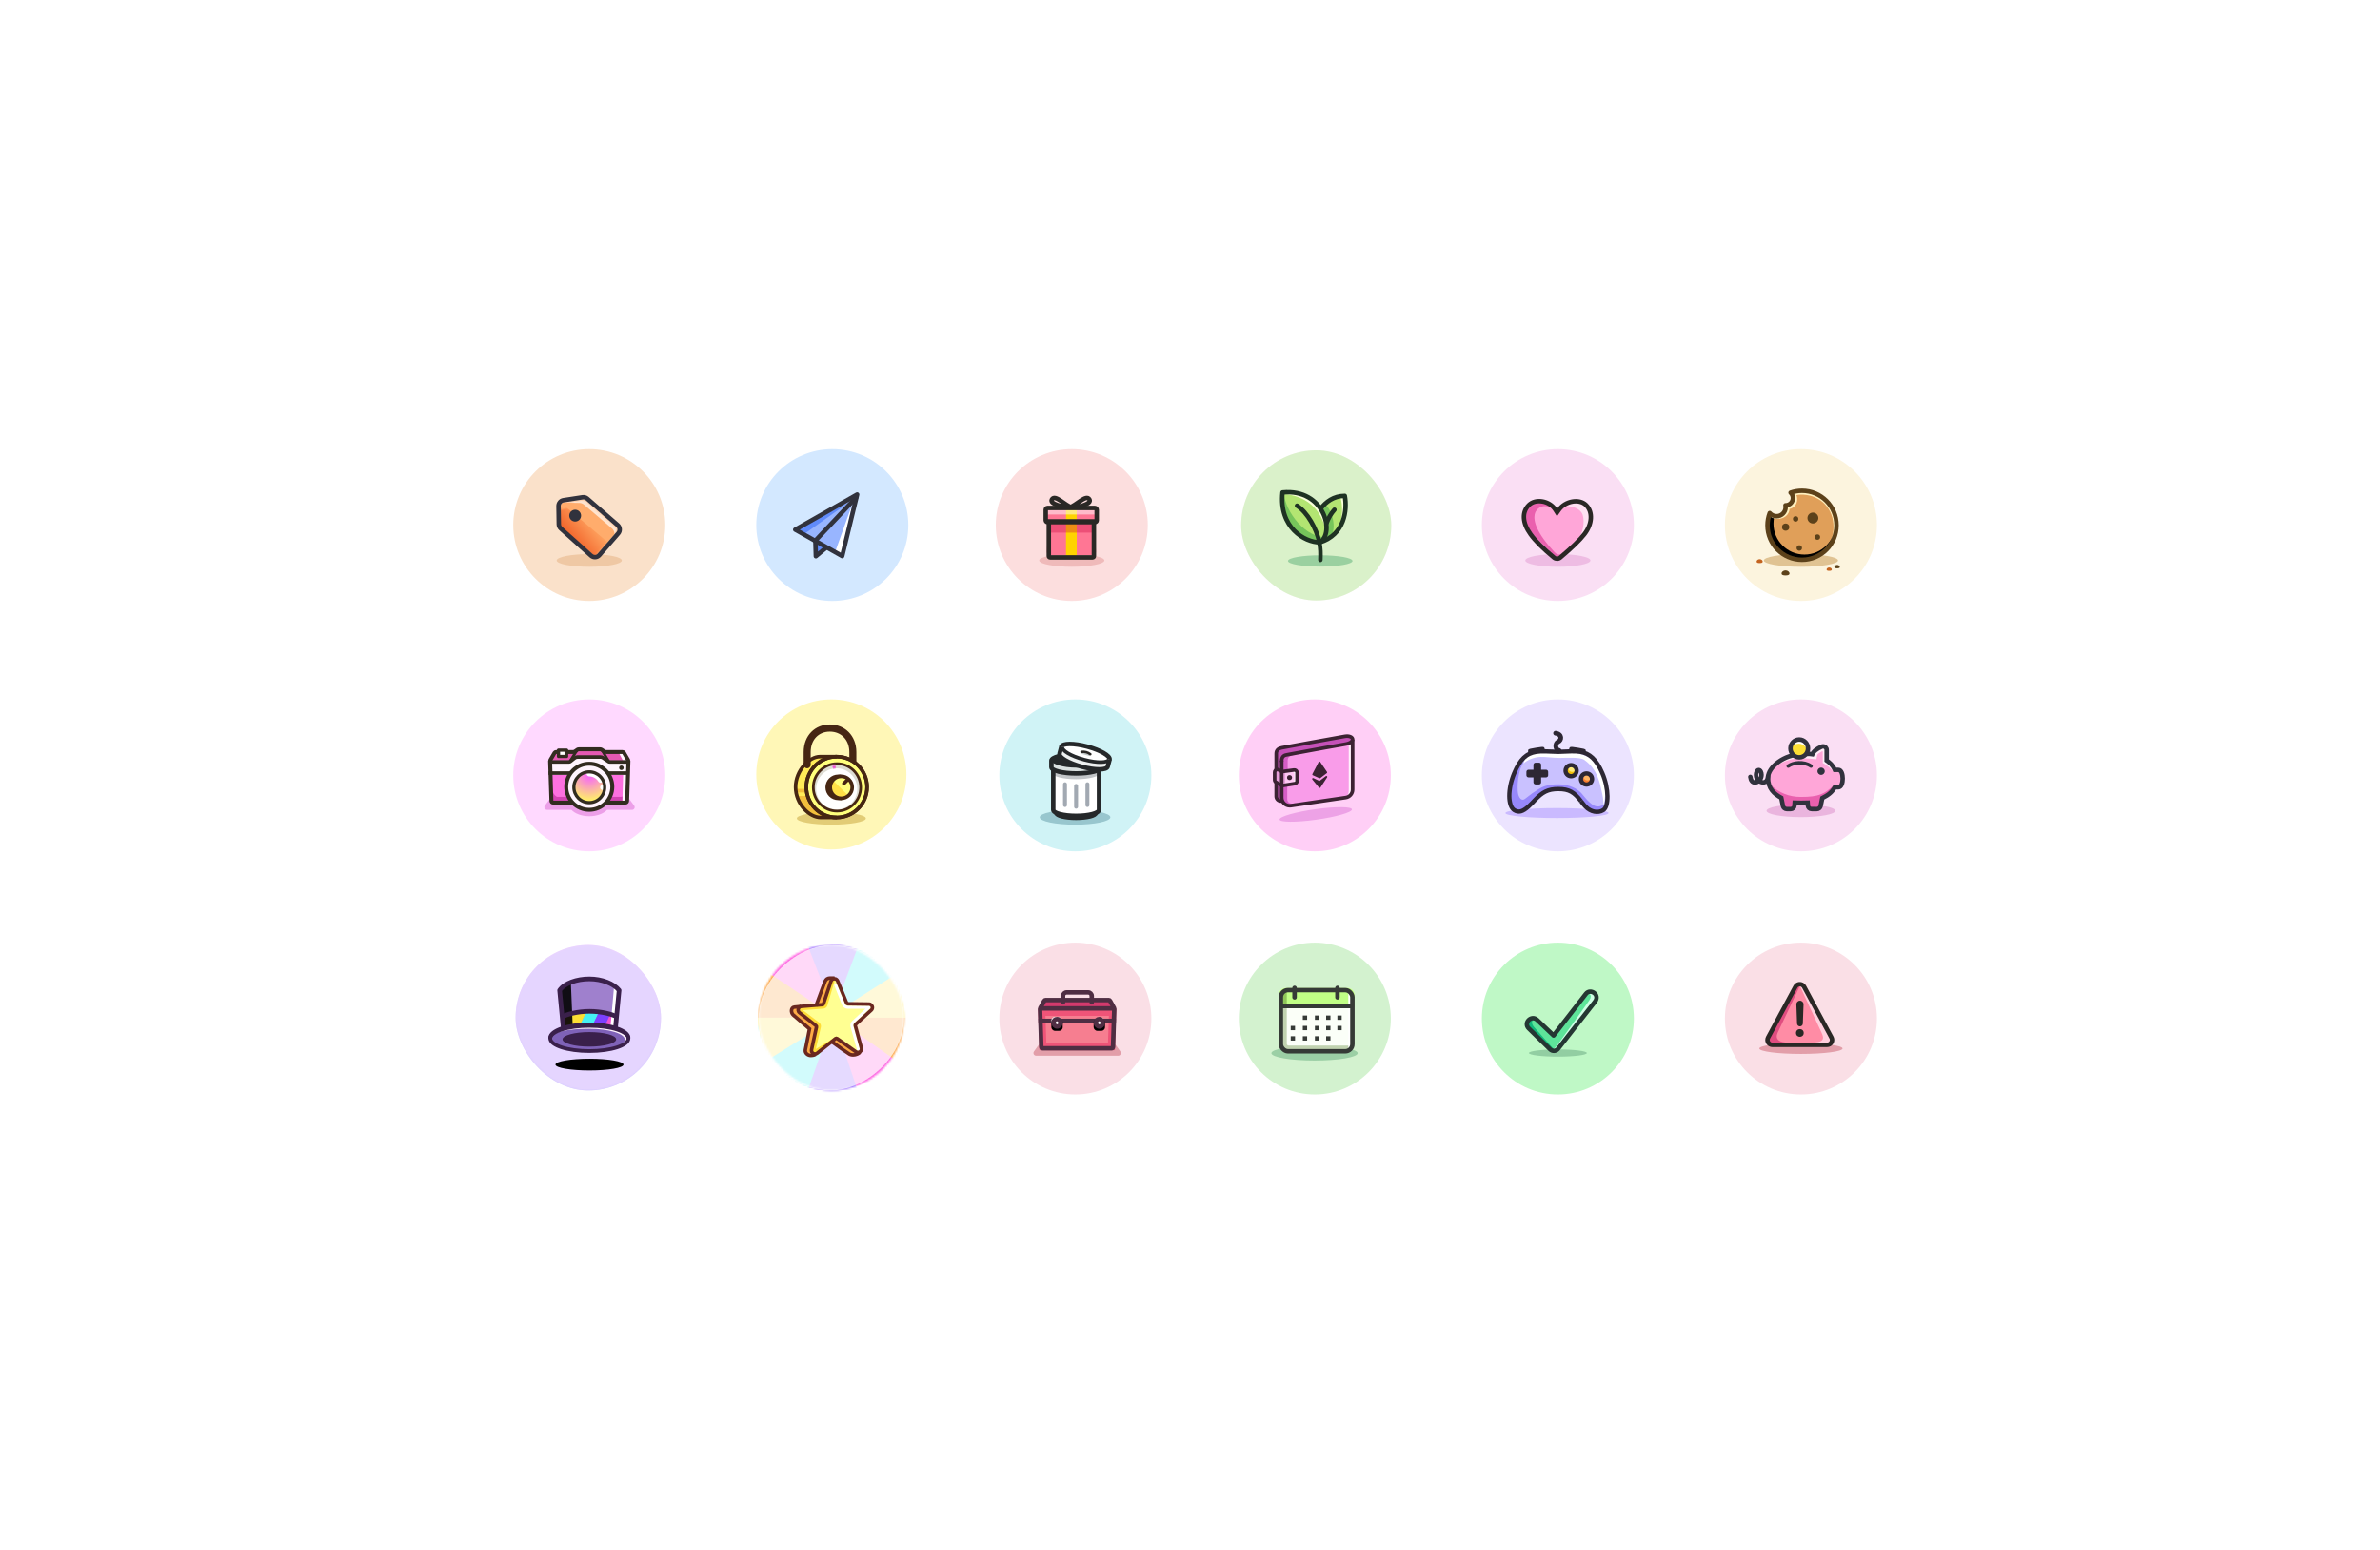 <?xml version="1.0" encoding="UTF-8"?>
<svg width="1150px" height="749px" viewBox="0 0 1150 749" version="1.1" xmlns="http://www.w3.org/2000/svg" xmlns:xlink="http://www.w3.org/1999/xlink">
    <!-- Generator: Sketch 51.3 (57544) - http://www.bohemiancoding.com/sketch -->
    <title>Artboard</title>
    <desc>Created with Sketch.</desc>
    <defs>
        <path d="M3.11,16.961 L3.027,16.879 C-0.768,13.173 -1.04,7.434 2.468,4.097 C5.783,0.944 10.296,0.944 15.686,6.275 C19.994,1.343 25.593,0.203 28.903,3.352 C32.411,6.688 31.712,8.065 31.712,11.109 C31.712,13.139 30.776,15.202 28.903,17.298 C20.266,25.277 15.86,29.265 15.686,29.264 C15.512,29.265 11.32,25.164 3.11,16.961 Z" id="path-1"></path>
        <path d="M11.161,0.934 C12.887,0.329 14.743,0 16.676,0 C25.885,0 33.351,7.466 33.351,16.676 C33.351,25.885 25.885,33.351 16.676,33.351 C7.466,33.351 0,25.885 0,16.676 C0,14.598 0.38,12.609 1.074,10.775 C1.879,11.702 3.065,12.287 4.388,12.287 C6.812,12.287 8.777,10.323 8.777,7.899 C8.777,7.598 8.746,7.304 8.689,7.02 C8.718,7.021 8.747,7.021 8.777,7.021 C10.715,7.021 12.287,5.45 12.287,3.511 C12.287,2.492 11.853,1.575 11.161,0.934 Z" id="path-3"></path>
        <rect id="path-5" x="0.353" y="0" width="5.497" height="5.747" rx="1.725"></rect>
        <filter x="-9.1%" y="-8.7%" width="118.2%" height="134.8%" filterUnits="objectBoundingBox" id="filter-6">
            <feOffset dx="0" dy="1" in="SourceAlpha" result="shadowOffsetOuter1"></feOffset>
            <feComposite in="shadowOffsetOuter1" in2="SourceAlpha" operator="out" result="shadowOffsetOuter1"></feComposite>
            <feColorMatrix values="0 0 0 0 0.937   0 0 0 0 0.329   0 0 0 0 0.471  0 0 0 1 0" type="matrix" in="shadowOffsetOuter1"></feColorMatrix>
        </filter>
        <rect id="path-7" x="0.353" y="0" width="5.497" height="5.747" rx="1.725"></rect>
        <filter x="-9.1%" y="-8.7%" width="118.2%" height="134.8%" filterUnits="objectBoundingBox" id="filter-8">
            <feOffset dx="0" dy="1" in="SourceAlpha" result="shadowOffsetOuter1"></feOffset>
            <feComposite in="shadowOffsetOuter1" in2="SourceAlpha" operator="out" result="shadowOffsetOuter1"></feComposite>
            <feColorMatrix values="0 0 0 0 0.937   0 0 0 0 0.329   0 0 0 0 0.471  0 0 0 1 0" type="matrix" in="shadowOffsetOuter1"></feColorMatrix>
        </filter>
        <radialGradient cx="50%" cy="8.431%" fx="50%" fy="8.431%" r="90.683%" gradientTransform="translate(0.5,0.084),scale(1,0.999),rotate(90),translate(-0.5,-0.084)" id="radialGradient-9">
            <stop stop-color="#F661FF" offset="0%"></stop>
            <stop stop-color="#FFF463" offset="100%"></stop>
        </radialGradient>
        <path d="M21.726,41.173 C27.687,41.173 32.52,36.338 32.52,30.374 C32.52,24.41 27.687,19.576 21.726,19.576 C15.765,19.576 10.932,24.41 10.932,30.374 C10.932,36.338 15.765,41.173 21.726,41.173 Z" id="path-10"></path>
        <mask id="mask-11" maskContentUnits="userSpaceOnUse" maskUnits="objectBoundingBox" x="0" y="0" width="21.588" height="21.597" fill="white">
            <use xlink:href="#path-10"></use>
        </mask>
        <path d="M12.653,0.664 L29.554,10.437 C30.378,10.913 30.661,11.968 30.185,12.793 L23.202,24.889 C22.726,25.714 21.671,25.997 20.846,25.52 C20.838,25.516 20.831,25.512 20.824,25.507 L3.931,15.423 C3.518,15.177 3.227,14.769 3.127,14.298 L1.309,5.671 C1.131,4.828 1.602,3.983 2.413,3.692 L11.207,0.534 C11.684,0.362 12.214,0.41 12.653,0.664 Z" id="path-12"></path>
        <linearGradient x1="34.898%" y1="76.158%" x2="75%" y2="6.699%" id="linearGradient-14">
            <stop stop-color="#FFA864" offset="0%"></stop>
            <stop stop-color="#EF541D" offset="100%"></stop>
        </linearGradient>
        <linearGradient x1="50%" y1="99.49%" x2="50%" y2="-2.22044605e-14%" id="linearGradient-15">
            <stop stop-color="#D1C8FF" offset="0%"></stop>
            <stop stop-color="#F0D5FF" offset="100%"></stop>
        </linearGradient>
        <rect id="path-16" x="0" y="0" width="70.269" height="70.299" rx="35.134"></rect>
        <path d="M27.025,2.289 C25.066,0.954 19.899,0 13.834,0 C7.615,0 2.341,1.003 0.5,2.392 C0.339,2.514 0.978,8.21 1.149,8.178 C6.945,7.117 11.132,6.587 13.711,6.587 C16.22,6.587 20.44,7.089 26.369,8.093 C26.715,8.152 27.177,2.393 27.025,2.289 Z" id="path-18"></path>
        <rect id="path-20" x="0.133" y="0.134" width="70.269" height="70.299" rx="35.134"></rect>
        <rect id="path-22" x="10.2" y="7.937" width="70.269" height="70.299" rx="35.134"></rect>
        <rect id="path-24" x="0.133" y="0.567" width="72.535" height="72.567" rx="36.268"></rect>
    </defs>
    <g id="Artboard" stroke="none" stroke-width="1" fill="none" fill-rule="evenodd">
        <rect fill="#FFFFFF" x="0" y="0" width="1150" height="749"></rect>
        <g id="Group-4" transform="translate(248, 217)">
            <g id="circleIcon/plane" transform="translate(117.438, 0)">
                <g id="Group-Copy-3" fill="#D3E8FF">
                    <ellipse id="Oval-4" cx="36.728" cy="36.678" rx="36.728" ry="36.678"></ellipse>
                </g>
                <g id="artIcon/plane" transform="translate(15.741, 19.239)">
                    <g id="Group-2" transform="translate(2.735, 1.824)">
                        <polygon id="Path-13" fill="#98B5FF" points="0.347 17.819 30.211 1.95 23.034 30.606 14.492 25.989 10.199 28.759 10.199 23.371"></polygon>
                        <polygon id="Path-2" fill="#608BFA" points="25.834 4.952 4.843 19.806 0.968 17.546"></polygon>
                        <polygon id="Path-4" fill="#FFFFFF" style="mix-blend-mode: soft-light;" points="22.659 29.601 28.148 4.844 19.806 28.094"></polygon>
                        <polygon id="Path-3" fill="#608BFA" points="10.71 24.273 10.71 29.606 15.715 26.48"></polygon>
                        <polygon id="Path-13" stroke="#31323D" stroke-width="2.156" stroke-linejoin="round" points="0.347 17.819 30.247 0.861 23.034 30.606"></polygon>
                        <path d="M29.278,2.799 L10.055,23.163" id="Line-2" stroke="#31323D" stroke-width="2.156" stroke-linecap="square"></path>
                        <polyline id="Path-14" stroke="#31323D" stroke-width="2.156" stroke-linejoin="round" points="10.091 23.627 10.307 30.678 15.784 26.112"></polyline>
                    </g>
                </g>
            </g>
            <g id="circleIcon/heart" transform="translate(468.026, 0)">
                <g id="Group-Copy-3">
                    <ellipse id="Oval-4" fill="#FADFF4" cx="36.728" cy="36.678" rx="36.728" ry="36.678"></ellipse>
                    <ellipse id="Oval-4" fill="#EEBCE3" cx="36.728" cy="53.78" rx="15.741" ry="3.061"></ellipse>
                    <g id="artIcon/heart" transform="translate(19.239, 21.862)">
                        <g id="heartFillBig" transform="translate(-0.431, 1.725)">
                            <g id="Group-2" transform="translate(1.684, 0.105)">
                                <mask id="mask-2" fill="white">
                                    <use xlink:href="#path-1"></use>
                                </mask>
                                <use id="fill" fill="#FFA6D8" xlink:href="#path-1"></use>
                                <path d="M15.997,29.623 L3.869,18.088 C-0.981,12.34 -1.085,7.193 2.518,3.592 C5.921,0.188 10.995,1.993 12.775,4.604 C9.044,2.586 5.667,4.866 5.042,7.776 C4.353,10.989 5.921,16.771 14.419,25.87 C15.188,26.693 16.357,27.951 18.087,26.79 C18.087,27.152 17.391,28.096 15.997,29.623 Z" id="shadow" fill="#EA60AE" fill-rule="nonzero" mask="url(#mask-2)"></path>
                                <path d="M21.139,17.694 C17.242,13.694 16.194,8.461 19.797,4.86 C23.201,1.456 29.208,-0.786 32.544,5.801 C28.244,2.357 22.908,4.916 21.908,8.079 C20.909,11.241 21.479,16.967 24.8,20.798 C25.554,21.667 30.61,27.8 31.856,27.33 C31.856,27.692 28.283,24.48 21.139,17.694 Z" id="shadow" fill="#FFE1F2" fill-rule="nonzero" mask="url(#mask-2)" transform="translate(25.064, 14.463) scale(-1, 1) translate(-25.064, -14.463) "></path>
                            </g>
                            <path d="M16.035,28.819 C16.917,29.545 18.192,29.54 19.068,28.805 C24.61,24.154 28.512,20.366 30.762,17.462 C34.541,12.585 34.921,6.749 31.523,3.405 C28.294,0.226 21.519,1.385 18.449,5.685 L17.524,6.981 L16.664,5.641 C13.884,1.311 7.183,0.186 3.912,3.405 C0.456,6.806 0.75,12.024 4.669,17.47 C6.999,20.709 10.789,24.497 16.035,28.819 Z" id="outline" stroke="#2A2825" stroke-width="2.156"></path>
                        </g>
                    </g>
                </g>
            </g>
            <g id="circleIcon/piggy" transform="translate(585.465, 120.944)">
                <g id="Group-Copy-3">
                    <ellipse id="Oval-4" fill="#FADFF4" cx="36.728" cy="36.678" rx="36.728" ry="36.678"></ellipse>
                    <ellipse id="Oval-4" fill="#EAB5DE" cx="36.728" cy="53.78" rx="16.615" ry="3.061"></ellipse>
                </g>
                <g id="Group-3" transform="translate(12.243, 18.364)">
                    <g id="Group-5" transform="translate(6.496, 0)">
                        <g id="Group" transform="translate(0, 3.193)">
                            <path d="M30.587,8.377 L29.289,1.279 C26.558,3.529 24.606,5.002 23.431,5.698 C21.524,5.164 19.516,4.894 17.455,4.894 C8.906,4.894 2.904,9.347 2.177,15.343 C1.92,15.285 1.439,17.374 1.617,17.649 C2.093,20.841 4.545,24.042 8.113,26.002 L8.885,29.316 C9.059,30.171 9.276,31.398 10.17,31.398 L12.053,31.398 C13,31.398 13.79,30.678 13.85,29.759 L14.562,28.329 C15.379,28.375 19.432,28.373 20.264,28.329 L21.087,29.896 C21.149,30.816 21.212,31.376 22.157,31.376 L24.54,31.398 C25.436,31.398 26.877,30.752 27.05,29.896 L27.586,26.413 C30.089,25.088 31.976,23.6 33.089,21.525 L34.235,20.861 C35.307,20.861 37.148,20.097 37.148,19.157 C37.631,18.083 37.857,17.272 37.827,16.725 C37.796,16.162 37.479,15.307 36.874,14.161 C36.872,13.221 35.304,12.457 34.232,12.457 C32.483,10.359 31.268,8.999 30.587,8.377 Z" id="Path" fill="#FFA6D8"></path>
                            <path d="M3.338,19.669 C5.76,23.381 7.559,25.427 8.737,25.807 C9.562,26.073 9.562,30.502 10.072,31.099 C10.413,31.498 11.698,31.498 13.927,31.099 L14.669,27.876 C18.039,28.023 19.962,28.023 20.436,27.876 C20.911,27.73 21.283,28.804 21.552,31.099 L27.271,30.462 C27.483,28.738 27.848,27.327 28.364,26.227 C31.28,24.125 33.723,20.893 33.723,20.002 C29.501,24.125 26.56,25.533 17.989,25.533 C12.275,25.533 7.392,23.579 3.338,19.669 Z" id="Path-53" fill="#EA60AE"></path>
                            <path d="M3.023,12.852 C9.592,4.739 16.965,4.436 23.49,5.542 C23.49,5.542 25.504,4.127 29.533,1.298 L31.829,8.827 C33.23,12.057 33.863,13.581 33.728,13.397 C32.444,11.648 30.748,10.277 28.543,9.143 C28.543,7.747 28.543,5.941 28.543,3.727 L28.543,3.727 C28.543,3.584 28.427,3.468 28.284,3.468 C28.238,3.468 28.193,3.48 28.153,3.503 C26.91,4.233 26.212,4.695 26.06,4.888 C25.902,5.087 25.723,5.827 25.524,7.107 L25.524,7.107 C25.502,7.245 25.375,7.341 25.236,7.323 C21.38,6.845 18.058,6.754 15.27,7.05 C10.998,7.504 5.173,10.439 3.023,12.852 Z" id="Path-54" fill="#FFEAF6"></path>
                            <path d="M34.377,12.457 C33.233,10.028 31.984,9.073 30.419,7.941 L30.419,2.829 C30.419,1.876 29.647,1.104 28.694,1.104 C28.455,1.104 28.218,1.154 27.998,1.25 C25.583,2.315 24.089,3.53 23.518,4.894 C21.382,4.536 20.586,4.894 18.513,4.894 C9.912,4.894 2.085,11.115 2.085,16.257 C2.085,21.399 4.906,24.009 8.496,25.969 L9.299,29.896 C9.475,30.752 10.284,31.398 11.183,31.398 L13.059,31.398 C14.011,31.398 14.806,30.678 14.866,29.759 L14.962,28.342 C15.783,28.388 20.408,28.386 21.245,28.342 L21.342,29.749 C21.404,30.668 22.199,31.389 23.15,31.389 L25.642,31.398 C26.543,31.398 27.353,30.752 27.527,29.896 L28.308,26.089 C30.827,24.765 32.745,23.651 34.352,20.861 C34.352,20.861 35.617,20.861 36.038,20.861 C37.595,20.861 38.165,18.631 38.165,16.678 C38.165,14.725 37.588,12.457 36.038,12.457 C35.287,12.457 34.733,12.457 34.377,12.457 Z" id="Path" stroke="#31323D" stroke-width="2.156"></path>
                            <path d="M27.743,11.368 C26.773,11.368 25.985,12.157 25.985,13.128 C25.985,14.098 26.773,14.887 27.743,14.887 C28.715,14.887 29.503,14.098 29.503,13.128 C29.505,12.157 28.715,11.368 27.743,11.368 Z" id="Fill-1" fill="#31323D"></path>
                        </g>
                        <g id="Group-2" transform="translate(11.868, 0.874)">
                            <path d="M5.301,8.737 C7.641,8.737 9.543,6.805 9.543,4.428 C9.543,2.053 7.639,0.12 5.301,0.12 C2.963,0.12 1.06,2.052 1.06,4.428 C1.06,6.803 2.963,8.737 5.301,8.737 Z" id="Fill-4" fill="#FCDF35"></path>
                            <path d="M2.002,3.281 C3.042,1.27 5.717,0.183 7.334,0.984 C8.95,1.785 8.672,3.482 8.672,4.387 C7.878,2.553 4.916,0.984 2.002,3.281 Z" id="Path-2" fill="#FFFEFA"></path>
                            <path d="M5.301,8.737 C7.641,8.737 9.543,6.805 9.543,4.428 C9.543,2.053 7.639,0.12 5.301,0.12 C2.963,0.12 1.06,2.052 1.06,4.428 C1.06,6.803 2.963,8.737 5.301,8.737 Z" id="Fill-4" stroke="#31323D" stroke-width="2.156"></path>
                        </g>
                    </g>
                    <path d="M8.596,18.749 C8.596,20.229 7.715,21.658 6.348,21.707 C4.982,21.757 2.791,20.597 2.791,18.085 C2.791,17.11 3.265,15.741 4.088,15.741 C4.911,15.741 5.436,16.913 5.436,18.085 C5.436,20.274 3.731,21.757 2.252,21.757 C0.994,21.757 0.248,20.738 0.052,19.045" id="Path-55" stroke="#31323D" stroke-width="2.156" stroke-linecap="round"></path>
                    <path d="M18.364,13.813 C20.747,12.098 25.747,11.372 29.344,13.813" id="Path-56" stroke="#31323D" stroke-width="1.725" stroke-linecap="round"></path>
                </g>
            </g>
            <g id="circleIcon/calendar" transform="translate(350.588, 238.433)">
                <g id="Group-Copy-3">
                    <ellipse id="Oval-4" fill="#D3F2CF" cx="36.728" cy="36.678" rx="36.728" ry="36.678"></ellipse>
                    <ellipse id="Oval-4" fill="#9BCFA5" cx="36.583" cy="53.411" rx="20.846" ry="3.566"></ellipse>
                </g>
                <g id="Group" transform="translate(19.239, 21.862)">
                    <rect id="Rectangle-23" fill="#FBFFF8" x="0" y="0" width="36.728" height="30.05" rx="3.45"></rect>
                    <path d="M3.45,0 L33.278,0 C35.184,-3.50013066e-16 36.728,1.545 36.728,3.45 L36.728,9.182 L0,9.182 L0,3.45 C-2.33342044e-16,1.545 1.545,-9.40761437e-17 3.45,-4.4408921e-16 Z" id="Rectangle-23" fill="#C1FF86"></path>
                    <rect id="Rectangle" fill="#8FC65A" x="1.749" y="1.749" width="2.186" height="7.433"></rect>
                    <path d="M1.749,8.745 L3.935,8.745 L3.935,27.003 C3.935,27.479 4.321,27.865 4.798,27.865 L35.474,27.865 L35.474,30.05 L3.935,30.05 L1.749,30.05 L1.749,8.745 Z" id="Rectangle" fill="#C1D3B0"></path>
                    <rect id="Rectangle-25" fill="#FFFFFF" x="33.667" y="1.749" width="1.749" height="27.983"></rect>
                    <g id="outline">
                        <rect id="Rectangle-23" stroke="#353A36" stroke-width="2.156" x="1.078" y="1.078" width="34.572" height="29.563" rx="3.45"></rect>
                        <path d="M7.695,0 L7.695,4.591" id="Line-12" stroke="#353A36" stroke-width="2.156" stroke-linecap="round"></path>
                        <path d="M28.421,0 L28.421,4.591" id="Line-12-Copy" stroke="#353A36" stroke-width="2.156" stroke-linecap="round"></path>
                        <path d="M1.669,8.765 L35.059,8.765" id="Line-11" stroke="#353A36" stroke-width="2.156" stroke-linecap="square"></path>
                        <rect id="Rectangle-24" fill="#353A36" x="11.686" y="13.356" width="2.087" height="2.087"></rect>
                        <rect id="Rectangle-24-Copy-5" fill="#353A36" x="11.686" y="18.364" width="2.087" height="2.087"></rect>
                        <rect id="Rectangle-24-Copy-9" fill="#353A36" x="11.686" y="23.372" width="2.087" height="2.087"></rect>
                        <rect id="Rectangle-24-Copy-4" fill="#353A36" x="5.843" y="18.364" width="2.087" height="2.087"></rect>
                        <rect id="Rectangle-24-Copy-4" fill="#353A36" x="5.843" y="23.372" width="2.087" height="2.087"></rect>
                        <rect id="Rectangle-24-Copy" fill="#353A36" x="17.529" y="13.356" width="2.087" height="2.087"></rect>
                        <rect id="Rectangle-24-Copy-6" fill="#353A36" x="17.529" y="18.364" width="2.087" height="2.087"></rect>
                        <rect id="Rectangle-24-Copy-10" fill="#353A36" x="17.529" y="23.372" width="2.087" height="2.087"></rect>
                        <rect id="Rectangle-24-Copy-2" fill="#353A36" x="22.955" y="13.356" width="2.087" height="2.087"></rect>
                        <rect id="Rectangle-24-Copy-7" fill="#353A36" x="22.955" y="18.364" width="2.087" height="2.087"></rect>
                        <rect id="Rectangle-24-Copy-11" fill="#353A36" x="22.955" y="23.372" width="2.087" height="2.087"></rect>
                        <rect id="Rectangle-24-Copy-3" fill="#353A36" x="28.381" y="13.356" width="2.087" height="2.087"></rect>
                        <rect id="Rectangle-24-Copy-8" fill="#353A36" x="28.381" y="18.364" width="2.087" height="2.087"></rect>
                    </g>
                </g>
            </g>
            <g id="circleIcon/cookie" transform="translate(585.465, 0)">
                <g id="Group-Copy-3">
                    <ellipse id="Oval-4" fill="#FCF4DE" cx="36.728" cy="36.678" rx="36.728" ry="36.678"></ellipse>
                    <ellipse id="Oval-4" fill="#E0C393" cx="36.728" cy="53.78" rx="17.927" ry="3.061"></ellipse>
                </g>
                <g id="cookie" transform="translate(15.303, 20.113)">
                    <g id="Group" transform="translate(5.266, 0)">
                        <mask id="mask-4" fill="white">
                            <use xlink:href="#path-3"></use>
                        </mask>
                        <use id="Combined-Shape" fill="#E09F59" xlink:href="#path-3"></use>
                        <path d="M17.846,32.547 C27.055,32.547 34.521,25.081 34.521,15.871 C34.521,6.661 27.055,-4.483 17.846,-4.483 C8.636,-4.483 1.17,6.661 1.17,15.871 C1.17,25.081 8.636,32.547 17.846,32.547 Z" id="Oval-6" stroke="#000000" stroke-width="3.45" style="mix-blend-mode: soft-light;" mask="url(#mask-4)"></path>
                        <path d="M12.109,1.468 C13.847,0.932 15.66,0.689 17.479,0.805 C26.689,1.391 32.979,8.27 32.979,17.48 C32.979,26.69 26.689,34.156 17.479,34.156 C8.269,34.156 -0.793,27.26 -0.793,18.05 C-0.793,15.52 -0.109,13.034 1.074,10.772 C1.96,11.838 3.295,12.517 4.79,12.517 C7.455,12.517 9.617,11.004 9.617,8.338 C9.617,8.165 9.608,7.994 9.59,7.826 C11.525,7.821 13.289,6.416 13.289,4.013 C13.289,2.779 12.824,1.966 12.109,1.468 Z" id="Combined-Shape" stroke="#FFF0BE" stroke-width="2.156" stroke-linejoin="round" mask="url(#mask-4)"></path>
                    </g>
                    <path d="M16.427,0.934 C18.153,0.329 20.009,0 21.941,0 C31.151,0 38.617,7.466 38.617,16.676 C38.617,25.885 31.151,33.351 21.941,33.351 C12.732,33.351 5.266,25.885 5.266,16.676 C5.266,14.598 5.646,12.609 6.34,10.775 C7.144,11.702 8.331,12.287 9.654,12.287 C12.078,12.287 14.043,10.323 14.043,7.899 C14.043,7.598 14.012,7.304 13.955,7.02 C13.984,7.021 14.013,7.021 14.043,7.021 C15.981,7.021 17.553,5.45 17.553,3.511 C17.553,2.492 17.119,1.575 16.427,0.934 Z" id="Combined-Shape" stroke="#5C411A" stroke-width="2.156" stroke-linejoin="round"></path>
                    <g id="deets" transform="translate(0, 10.532)">
                        <circle id="Oval" fill="#5C411A" cx="14.043" cy="7.021" r="1.755"></circle>
                        <circle id="Oval-Copy" fill="#5C411A" cx="27.207" cy="2.633" r="2.633"></circle>
                        <circle id="Oval-Copy-2" fill="#5C411A" cx="20.625" cy="17.114" r="1.316"></circle>
                        <circle id="Oval-Copy-3" fill="#5C411A" cx="18.87" cy="3.072" r="1.316"></circle>
                        <circle id="Oval-Copy-4" fill="#5C411A" cx="29.402" cy="11.848" r="1.316"></circle>
                        <path d="M38.903,26.943 C39.631,26.943 40.22,26.823 40.22,26.302 C40.22,25.781 39.631,25.3 38.903,25.3 C38.176,25.3 37.587,25.778 37.587,26.302 C37.587,26.826 38.176,26.943 38.903,26.943 Z" id="Oval-Copy-5" fill="#5C411A"></path>
                        <path d="M13.982,30.381 C15.039,30.381 15.896,30.202 15.896,29.428 C15.896,28.654 15.039,27.939 13.982,27.939 C12.925,27.939 12.068,28.649 12.068,29.428 C12.068,30.207 12.925,30.381 13.982,30.381 Z" id="Oval-Copy-6" fill="#5C411A"></path>
                        <path d="M1.475,24.409 C2.29,24.409 2.951,24.271 2.951,23.674 C2.951,23.078 2.29,22.527 1.475,22.527 C0.661,22.527 5.23066239e-17,23.074 0,23.674 C0,24.275 0.661,24.409 1.475,24.409 Z" id="Oval-Copy-7" fill="#C4631F"></path>
                        <path d="M35.085,28.158 C35.782,28.158 36.346,28.04 36.346,27.531 C36.346,27.021 35.782,26.549 35.085,26.549 C34.388,26.549 33.823,27.017 33.823,27.531 C33.823,28.044 34.388,28.158 35.085,28.158 Z" id="Oval-Copy-8" fill="#C4631F"></path>
                    </g>
                </g>
            </g>
            <g id="circleIcon/tools" transform="translate(234.877, 238.433)">
                <g id="Group-Copy-3">
                    <ellipse id="Oval-4" fill="#FADFE6" cx="36.728" cy="36.678" rx="36.728" ry="36.678"></ellipse>
                    <path d="M19.315,48.971 L55.89,48.971 L58.491,52.609 C58.907,53.19 58.773,53.998 58.191,54.414 C57.972,54.571 57.709,54.655 57.439,54.655 L17.766,54.655 C17.052,54.655 16.473,54.076 16.473,53.361 C16.473,53.091 16.557,52.828 16.714,52.609 L19.315,48.971 Z" id="Rectangle-11" fill="#E29EA9"></path>
                </g>
                <g id="kit-copy-2" transform="translate(18.364, 20.988)">
                    <g id="case" transform="translate(0, 5.677)">
                        <g id="fill">
                            <polygon id="Rectangle-17" fill="#D33A6D" points="3.346 0.804 35.051 0.804 37.615 5.177 0.675 5.177"></polygon>
                            <path d="M0.675,4.948 L37.802,4.948 L37.264,22.024 C37.205,23.887 35.678,25.366 33.815,25.366 L4.853,25.366 C3.005,25.366 1.485,23.909 1.406,22.063 L0.675,4.948 Z" id="Rectangle-17" fill="#F67E90"></path>
                            <path d="M2.122,6.984 L2.68,23.581 L35.797,23.581 L36.356,6.984 L2.122,6.984 Z" id="Rectangle-17" stroke="#EF5478" stroke-width="3.45"></path>
                        </g>
                        <g id="outline" stroke="#4F2E43" stroke-width="2.156">
                            <path d="M3.932,1.078 C3.696,1.078 3.479,1.206 3.365,1.413 L1.386,5.005 C1.329,5.107 1.302,5.223 1.306,5.339 L1.91,23.773 C1.922,24.122 2.208,24.399 2.557,24.399 L35.92,24.399 C36.269,24.399 36.555,24.122 36.567,23.773 L37.171,5.339 C37.175,5.223 37.148,5.107 37.091,5.005 L35.112,1.413 C34.998,1.206 34.781,1.078 34.545,1.078 L3.932,1.078 Z" id="Rectangle-17"></path>
                        </g>
                        <path d="M1.609,11.155 L36.868,11.155" id="Line-8" stroke="#4F2E43" stroke-width="2.156" stroke-linecap="square"></path>
                        <g id="hinge" transform="translate(26.842, 9.202)">
                            <g id="Group-3" transform="translate(1.374, 0)">
                                <rect id="Rectangle-19" fill="#DB276A" x="0.353" y="1.042" width="3.527" height="3.683" rx="1.725"></rect>
                                <rect id="Rectangle-19" fill="#EAE4E9" x="0" y="1.437" width="3.527" height="3.683"></rect>
                                <polygon id="Rectangle-19" fill="#FFFFFF" points="0.805 0.472 3.519 0.472 3.284 3.235 2.663 1.432"></polygon>
                            </g>
                            <g id="Group-2">
                                <g id="Rectangle-19">
                                    <use fill="black" fill-opacity="1" filter="url(#filter-6)" xlink:href="#path-5"></use>
                                    <rect stroke="#4F2E43" stroke-width="2.156" stroke-linejoin="square" fill="#FFFFFF" fill-rule="evenodd" x="1.431" y="1.078" width="3.34" height="3.59" rx="1.67"></rect>
                                </g>
                            </g>
                        </g>
                        <g id="hinge" transform="translate(6.413, 9.202)">
                            <g id="Group-3">
                                <rect id="Rectangle-19" fill="#DB276A" x="0.353" y="1.042" width="3.527" height="3.683" rx="1.725"></rect>
                                <rect id="Rectangle-19" fill="#EAE4E9" x="0.353" y="0" width="4.954" height="4.31" rx="1.725"></rect>
                            </g>
                            <g id="Group-2">
                                <g id="Rectangle-19">
                                    <use fill="black" fill-opacity="1" filter="url(#filter-8)" xlink:href="#path-7"></use>
                                    <rect stroke="#4F2E43" stroke-width="2.156" stroke-linejoin="square" fill="#FFFFFF" fill-rule="evenodd" x="1.431" y="1.078" width="3.34" height="3.59" rx="1.67"></rect>
                                </g>
                            </g>
                        </g>
                        <path d="M1.031,5.11 L37.446,5.11" id="Line-9" stroke="#4F2E43" stroke-width="2.156"></path>
                    </g>
                    <g id="handle" transform="translate(10.885, 0.409)" stroke="#4F2E43" stroke-linecap="round" stroke-width="2.156">
                        <path d="M1.531,7.438 L1.531,4.376 C1.531,3.424 2.303,2.651 3.256,2.651 L13.67,2.651 C14.622,2.651 15.395,3.424 15.395,4.376 L15.395,7.438" id="Path-2"></path>
                    </g>
                </g>
            </g>
            <g id="circleIcon/cam" transform="translate(0, 120.944)">
                <g id="Group-Copy-3" stroke-width="1" fill-rule="evenodd">
                    <ellipse id="Oval-4" fill="#FFD9FF" cx="36.728" cy="36.678" rx="36.728" ry="36.678"></ellipse>
                    <path d="M27.744,47.659 C29.339,45.591 32.76,44.161 36.724,44.161 C40.688,44.161 44.109,45.591 45.704,47.659 L55.744,47.659 L58.418,51.281 C58.843,51.856 58.721,52.666 58.146,53.09 C57.924,53.255 57.654,53.343 57.378,53.343 L45.331,53.343 C43.613,55.173 40.402,56.404 36.724,56.404 C33.046,56.404 29.835,55.173 28.117,53.343 L16.33,53.343 C15.615,53.343 15.036,52.764 15.036,52.049 C15.036,51.773 15.125,51.503 15.289,51.281 L17.964,47.659 L27.744,47.659 Z" id="Combined-Shape" fill="#EC9FE8"></path>
                </g>
                <g id="Group" stroke-width="1" fill-rule="evenodd" transform="translate(16.615, 21.862)">
                    <g id="kit-copy-2">
                        <g id="case" transform="translate(0, 0.45)">
                            <g id="fill" transform="translate(0, 1.828)">
                                <polygon id="Rectangle-17" fill="#E459B2" points="3.498 0.841 36.644 0.841 39.324 5.413 0.706 5.413"></polygon>
                                <path d="M0.706,5.173 L39.52,5.173 L38.953,23.177 C38.894,25.04 37.368,26.519 35.504,26.519 L4.923,26.519 C3.075,26.519 1.555,25.062 1.476,23.216 L0.706,5.173 Z" id="Rectangle-17" fill="#FD71E0"></path>
                                <polygon id="Rectangle" fill="#FFF5FE" points="1.828 5.485 12.449 5.485 14.366 3.683 25.375 3.402 27.541 5.485 38.398 5.485 38.398 12.342 1.828 12.342"></polygon>
                                <path d="M2.595,20.443 C2.595,21.452 4.037,22.9 4.703,22.919 C5.12,22.93 33.297,22.891 35.024,22.911 C36.75,22.93 37.546,21.931 37.546,20.113 C37.546,20.333 37.546,21.98 37.546,25.054 L2.595,25.458 C2.595,21.895 2.595,20.223 2.595,20.443 Z" id="Rectangle-17" fill="#D344B2"></path>
                                <polygon id="Rectangle-2" fill="#FFF5FE" points="36.677 5.485 38.398 5.485 38.398 25.598 36.112 25.598"></polygon>
                                <polygon id="Path-2" fill="#FFF5FE" points="34.384 1.623 36.36 5.384 38.419 5.384 36.36 1.623"></polygon>
                            </g>
                            <g id="outline" transform="translate(0, 0.079)" stroke="#322C20">
                                <path d="M4.034,2.996 C3.759,2.996 3.504,3.143 3.364,3.381 L1.293,6.921 C1.219,7.048 1.182,7.192 1.187,7.339 L1.821,26.685 C1.835,27.103 2.179,27.435 2.597,27.435 L37.629,27.435 C38.048,27.435 38.391,27.103 38.405,26.685 L39.039,7.339 C39.044,7.192 39.007,7.048 38.933,6.921 L36.862,3.381 C36.722,3.143 36.467,2.996 36.192,2.996 L28.28,2.996 C27.922,2.996 27.572,2.89 27.274,2.691 L26.082,1.895 C25.884,1.762 25.65,1.691 25.411,1.691 L15.036,1.691 C14.785,1.691 14.54,1.77 14.336,1.915 L13.287,2.661 C12.98,2.879 12.613,2.996 12.237,2.996 L4.034,2.996 Z" id="Rectangle-17" stroke-width="1.897"></path>
                                <path d="M1.822,7.778 L10.384,7.778 C10.579,7.778 10.767,7.712 10.92,7.592 L13.053,5.902 C13.434,5.6 13.906,5.436 14.392,5.436 L25.56,5.436 C25.994,5.436 26.419,5.567 26.777,5.812 L29.431,7.627 C29.575,7.726 29.744,7.778 29.918,7.778 L38.526,7.778" id="Line-9" stroke-width="1.725"></path>
                                <path d="M0.455,13.184 L38.526,13.184" id="Line-9-Copy" stroke-width="1.725"></path>
                            </g>
                        </g>
                        <circle id="Oval-21" fill="#322C20" cx="35.635" cy="11.15" r="1.093"></circle>
                    </g>
                    <g id="lens" transform="translate(7.393, 8.308)">
                        <ellipse id="Oval-20" fill="#FFF5FE" cx="12.606" cy="12.243" rx="10.588" ry="10.931"></ellipse>
                        <ellipse id="Oval-20" fill="url(#radialGradient-9)" cx="12.775" cy="12.243" rx="6.988" ry="6.996"></ellipse>
                        <path d="M12.72,5.724 C14.911,5.724 17.012,6.893 18.212,8.764 M19.242,12.311 C19.266,12.541 19.728,12.072 19.728,12.311" id="Path-57" stroke="#FFFFFF" stroke-width="2.587" stroke-linecap="round"></path>
                        <g id="outline" transform="translate(0, 0.44)" stroke="#322C20">
                            <circle id="Oval-20" stroke-width="1.897" cx="12.72" cy="11.564" r="11.13"></circle>
                            <ellipse id="Oval-20" stroke-width="1.552" cx="12.72" cy="11.808" rx="7.433" ry="7.437"></ellipse>
                        </g>
                    </g>
                    <g id="flash" transform="translate(5.247, 1.749)" fill="#FFFFFF" stroke="#322C20" stroke-linecap="round" stroke-linejoin="round" stroke-width="1.552">
                        <polygon id="Path-2-Copy" points="0 3.935 0 0.874 3.935 0.874 3.935 3.935"></polygon>
                    </g>
                </g>
                <path d="M30.627,24.832 L27.655,29.51" id="Line-10" stroke="#322C20" stroke-width="1.294" stroke-linecap="square"></path>
                <path d="M43.314,25.252 L45.832,29.479" id="Line-10" stroke="#322C20" stroke-width="1.294" stroke-linecap="square"></path>
            </g>
            <g id="img/cookieCircle-Copy-4" transform="translate(117.438, 120.944)">
                <ellipse id="Oval-4" fill="#FFF7B7" cx="36.268" cy="36.234" rx="36.268" ry="36.234"></ellipse>
                <ellipse id="Oval-4" fill="#E2CC76" cx="36.268" cy="57.449" rx="16.677" ry="3.024"></ellipse>
                <g id="Group-2" transform="translate(17.27, 12.094)">
                    <ellipse id="Path" fill="#FFEB58" cx="16.407" cy="30.236" rx="14.68" ry="14.686"></ellipse>
                    <path d="M16.407,44.922 C23.518,44.922 29.737,40.271 31.087,34.556 C31.087,34.556 1.939,34.556 1.939,34.556 C3.127,40.443 9.152,44.922 16.407,44.922 Z" id="Path" fill="#F2BF3C"></path>
                    <rect id="Rectangle" fill="#F2BF3C" x="1.727" y="31.1" width="5.181" height="1.728"></rect>
                    <ellipse id="Path" fill="#FFFF7C" cx="21.588" cy="30.236" rx="14.68" ry="14.686"></ellipse>
                    <ellipse id="Path" fill="#FFFFFF" cx="21.588" cy="30.236" rx="11.226" ry="11.231"></ellipse>
                    <ellipse id="Path" fill="#DDDCD3" cx="21.588" cy="30.236" rx="11.226" ry="11.231"></ellipse>
                    <ellipse id="Path" fill="#FFFFFF" cx="21.588" cy="31.1" rx="9.93" ry="9.935"></ellipse>
                    <g id="Group">
                        <path d="M21.6,44.061 L21.6,45.786 L13.922,45.786 C7.8,45.786 0.864,38.824 0.864,30.236 C0.864,21.648 7.961,14.686 13.427,14.686 L21.6,14.686 L21.6,16.411 L13.427,16.411 C8.461,16.411 2.589,23.135 2.589,30.236 C2.589,37.49 8.425,44.061 13.922,44.061 L21.6,44.061 Z M21.6,45.786 L13.922,45.786 C7.8,45.786 0.864,38.824 0.864,30.236 C0.864,21.648 7.961,14.686 13.427,14.686 L21.6,14.686 L21.6,16.411 L13.427,16.411 C8.461,16.411 2.589,23.135 2.589,30.236 C2.589,37.49 8.425,44.061 13.922,44.061 L21.6,44.061 L21.6,45.786 Z" id="Oval-8" fill="#462613" fill-rule="nonzero"></path>
                        <ellipse id="Path" stroke="#462613" stroke-width="1.725" cx="21.588" cy="30.236" rx="14.68" ry="14.686"></ellipse>
                        <ellipse id="Path" stroke="#462613" stroke-width="1.725" cx="21.588" cy="30.236" rx="14.68" ry="14.686"></ellipse>
                        <ellipse id="Path" stroke="#462613" stroke-width="1.294" cx="21.726" cy="30.374" rx="11.441" ry="11.445"></ellipse>
                        <use id="Path" stroke="#EF52D1" mask="url(#mask-11)" stroke-width="3.45" stroke-dasharray="1.725,6.9" xlink:href="#path-10"></use>
                        <path d="M9.009,19.425 C9.009,20.379 8.249,21.153 7.311,21.153 C6.373,21.153 5.613,20.379 5.613,19.425 L5.613,13.38 C5.613,5.21 11.228,-0.046 18.361,0 C25.463,0.046 31.087,5.335 31.087,13.38 L31.087,18.604 C31.087,19.559 30.326,17.689 29.388,17.689 C28.45,17.689 27.69,16.916 27.69,15.961 L27.69,13.38 C27.69,7.303 23.636,3.49 18.339,3.456 C13.034,3.421 9.009,7.189 9.009,13.38 L9.009,19.425 Z" id="Path-58" fill="#462613" fill-rule="nonzero"></path>
                    </g>
                </g>
                <g id="knob" transform="translate(32.814, 34.556)">
                    <path d="M6.768,14.081 C7.048,14.081 7.582,14.081 8.37,14.081 C11.418,11.957 12.942,9.898 12.942,7.905 C12.942,5.833 11.261,3.774 7.9,1.728 C7.348,1.728 6.97,1.728 6.768,1.728 C3.358,1.728 0.594,4.493 0.594,7.905 C0.594,11.316 3.358,14.081 6.768,14.081 Z" id="Path" fill="#462613"></path>
                    <ellipse id="Path" fill="#FFE047" cx="8.203" cy="7.883" rx="5.289" ry="5.291"></ellipse>
                    <path d="M14.923,8.828 C14.923,5.906 12.555,3.537 9.634,3.537 C6.713,3.537 4.345,5.906 4.345,8.828 C4.345,8.828 14.923,8.828 14.923,8.828 Z" id="Path" fill="#FFFF7C" transform="translate(9.634, 6.182) rotate(-315) translate(-9.634, -6.182) "></path>
                    <path d="M11.226,4.319 L9.499,6.047" id="Line-13" stroke="#462613" stroke-width="1.725" stroke-linecap="round"></path>
                    <g id="Group-3" transform="translate(2.727, 1.728)" stroke="#462613" stroke-width="1.725">
                        <ellipse id="Path" cx="5.498" cy="6.177" rx="5.311" ry="5.313"></ellipse>
                    </g>
                </g>
            </g>
            <g id="circleIcon/game" transform="translate(468.026, 120.944)">
                <g id="Group-Copy-3">
                    <ellipse id="Oval-4" fill="#ECE4FF" cx="36.728" cy="36.678" rx="36.728" ry="36.678"></ellipse>
                    <ellipse id="Oval-5" fill="#CABAFF" cx="36.291" cy="54.874" rx="24.923" ry="2.405"></ellipse>
                </g>
                <g id="artIcon/game" transform="translate(12.243, 11.368)">
                    <g id="controller" transform="translate(0, 4.948)">
                        <g id="fill" transform="translate(0, 7.422)" fill="#C9C1FF">
                            <path d="M14.112,1.375 C9.421,2.418 6.505,4.286 3.328,11.905 C0.151,19.523 -0.573,28.16 3.783,30.2 C6.093,31.282 7.817,30.057 10.489,27.67 C14.555,24.04 16.885,19.727 24.515,19.727 C32.146,19.727 34.086,24.716 37.293,27.67 C40.499,30.625 43.539,32.016 46.622,29.616 C49.706,27.216 49.298,19.689 45.961,11.905 C42.625,4.121 39.314,2.442 35.23,1.375 C31.146,0.308 18.802,0.331 14.112,1.375 Z" id="Path-61"></path>
                        </g>
                        <g id="light" transform="translate(0, 7.422)">
                            <path d="M3.929,11.357 C2.327,14.531 0.569,28.096 3.929,30.018 C6.122,31.273 7.549,30.468 10.221,28.081 C14.287,24.45 17.109,19.576 24.739,19.576 C34.67,19.576 37.624,29.44 40.551,30.018 C40.75,30.057 44.261,30.805 45.143,30.427 C47.337,29.486 47.612,25.881 46.431,26.981 C45.25,28.081 43.348,28.236 41.932,27.497 C39.335,26.141 37.02,22.871 35.865,21.576 C34.08,19.576 30.226,17.25 24.739,17.25 C19.252,17.25 16.825,18.577 15.217,19.576 C12.323,21.373 12.047,21.576 8.583,24.286 C7.102,25.446 5.653,24.003 5.224,21.576 C4.744,18.856 5.023,10.388 8.171,6.307 C8.825,5.459 5.531,8.183 3.929,11.357 Z" id="Path-61" fill="#9788FB"></path>
                            <path d="M32.635,1.601 C20.36,0.836 12.478,3.958 9.301,11.577 C6.124,19.195 9.09,28.89 8.91,28.049 C8.61,26.646 8.812,24.342 9.301,22.08 C10.452,16.757 11.58,9.985 18.003,5.467 C20.106,3.988 26.658,4.511 29.941,4.511 C33.224,4.511 36.749,3.938 39.147,4.03 C42.643,4.164 45.763,5.661 47.446,7.204 C46.648,4.709 46.356,3.214 41.58,2.268 C39.639,1.883 32.054,1.601 32.635,1.601 Z" id="Path-61" fill="#FFFFFF" transform="translate(27.635, 14.794) scale(-1, 1) translate(-27.635, -14.794) "></path>
                        </g>
                        <g id="outlines">
                            <path d="M35.649,32.764 C35.57,32.662 36.095,33.345 36.229,33.518 C36.877,34.355 37.35,34.924 37.864,35.463 C40.326,38.046 43.865,38.702 46.373,37.166 C49.194,35.44 49.174,26.718 45.964,19.304 C43.039,12.549 39.83,9.75 35.252,8.987 C34.112,8.797 32.72,8.728 31.011,8.754 C30.103,8.768 29.235,8.803 27.868,8.874 C25.764,8.982 25.443,8.996 24.726,9.001 C23.956,9.006 23.51,8.987 21.327,8.877 C20.025,8.812 19.211,8.779 18.355,8.764 C16.612,8.733 15.207,8.798 14.061,8.987 C9.212,9.787 6.296,12.43 3.405,19.293 C0.211,26.875 0.266,35.226 3.444,37.166 C5.576,38.467 7.458,37.91 10.295,35.402 C10.883,34.882 11.448,34.324 12.157,33.578 C12.402,33.321 13.23,32.436 13.276,32.388 C16.965,28.47 19.632,26.959 24.72,26.959 C29.973,26.959 32.394,28.537 35.649,32.764 Z" id="Path-61" stroke="#2D2734" stroke-width="2.07"></path>
                            <path d="M23.377,0 C26.651,0.499 26.308,3.368 24.656,4.108 C23.004,4.849 23.071,7.947 25.063,8.341" id="Path-62" stroke="#2D2734" stroke-width="2.277" stroke-linecap="round"></path>
                            <path d="M10.114,9.239 C10.114,8.25 9.847,7.73 11.174,7.457 C12.502,7.184 15.324,6.782 16.502,6.677 C17.68,6.572 18.045,6.784 18.175,7.983 C18.305,9.182 10.114,10.228 10.114,9.239 Z" id="Path-63" fill="#2D2734" transform="translate(14.134, 8.143) rotate(-1) translate(-14.134, -8.143) "></path>
                            <path d="M29.906,9.239 C29.906,8.25 29.638,7.73 30.966,7.457 C32.293,7.184 35.115,6.782 36.293,6.677 C37.471,6.572 37.836,6.784 37.966,7.983 C38.096,9.182 29.906,10.228 29.906,9.239 Z" id="Path-63" fill="#2D2734" transform="translate(33.925, 8.143) scale(-1, 1) rotate(-1) translate(-33.925, -8.143) "></path>
                        </g>
                    </g>
                    <g id="btns" transform="translate(7.422, 17.317)">
                        <g id="fill" transform="translate(19.791, 2.474)">
                            <circle id="Oval-23" fill="#F87C2F" transform="translate(11.722, 7.492) rotate(2) translate(-11.722, -7.492) " cx="11.722" cy="7.492" r="2.293"></circle>
                            <circle id="Oval-23" fill="#F1BE09" transform="translate(3.18, 3.473) rotate(2) translate(-3.18, -3.473) " cx="3.18" cy="3.473" r="2.474"></circle>
                            <circle id="Oval-23" fill="#FFB462" transform="translate(11.566, 6.125) rotate(2) translate(-11.566, -6.125) " cx="11.566" cy="6.125" r="1.855"></circle>
                            <circle id="Oval-23" fill="#FFEB79" transform="translate(4.212, 2.003) rotate(2) translate(-4.212, -2.003) " cx="4.212" cy="2.003" r="1.855"></circle>
                        </g>
                        <g id="outlines">
                            <circle id="Oval-23" stroke="#2D2734" stroke-width="2.07" transform="translate(30.894, 9.742) rotate(2) translate(-30.894, -9.742) " cx="30.894" cy="9.742" r="2.68"></circle>
                            <circle id="Oval-23" stroke="#2D2734" stroke-width="2.07" transform="translate(23.462, 5.716) rotate(2) translate(-23.462, -5.716) " cx="23.462" cy="5.716" r="2.68"></circle>
                            <path d="M8.968,5.257 L11.335,5.257 C11.906,5.257 12.37,5.72 12.37,6.292 L12.37,7.933 C12.37,8.505 11.906,8.968 11.335,8.968 L8.968,8.968 L8.968,11.335 C8.968,11.906 8.505,12.37 7.933,12.37 L6.292,12.37 C5.72,12.37 5.257,11.906 5.257,11.335 L5.257,8.968 L2.89,8.968 C2.319,8.968 1.855,8.505 1.855,7.933 L1.855,6.292 C1.855,5.72 2.319,5.257 2.89,5.257 L5.257,5.257 L5.257,2.89 C5.257,2.319 5.72,1.855 6.292,1.855 L7.933,1.855 C8.505,1.855 8.968,2.319 8.968,2.89 L8.968,5.257 Z" id="Combined-Shape" fill="#2D2734"></path>
                        </g>
                    </g>
                </g>
            </g>
            <g id="circleIcon/trash" transform="translate(234.877, 120.944)">
                <g id="Group-Copy-4">
                    <ellipse id="Oval-4" fill="#D0F3F6" cx="36.728" cy="36.678" rx="36.728" ry="36.678"></ellipse>
                    <ellipse id="Oval-4" fill="#98C6CE" cx="36.583" cy="56.909" rx="17.062" ry="3.566"></ellipse>
                </g>
                <g id="Group-8" transform="translate(24.048, 19.239)">
                    <g id="Group-2" transform="translate(2.002, 14.88)">
                        <path d="M22.109,0 L22.109,19.225 C22.109,20.818 17.16,22.109 11.054,22.109 C4.949,22.109 0,20.818 0,19.225 L0,0" id="Combined-Shape-Copy" fill="#FFFFFF"></path>
                        <g id="Group-5" transform="translate(3.954, 5.831)" stroke="#A2A9B2" stroke-linecap="round" stroke-width="1.897">
                            <path d="M1.718,1.005 L1.718,11.054" id="Line"></path>
                            <path d="M7.084,1.815 L7.084,11.864" id="Line-Copy"></path>
                            <path d="M12.551,1.005 L12.551,11.054" id="Line-Copy-2"></path>
                        </g>
                        <path d="M22.109,0.46 C22.109,2.052 17.16,3.344 11.054,3.344 C4.949,3.344 0,2.052 0,0.46" id="Combined-Shape-Copy-3" stroke="#C2C5C8" stroke-width="2.156"></path>
                        <path d="M22.109,0 L22.109,19.225 C22.109,20.818 17.16,22.109 11.054,22.109 C4.949,22.109 0,20.818 0,19.225 L0,0" id="Combined-Shape" stroke="#25282A" stroke-width="2.156"></path>
                        <path d="M20.581,20.681 C20.581,22.001 16.304,23.07 11.027,23.07 C5.75,23.07 1.472,22.001 1.472,20.681" id="Combined-Shape-Copy-2" stroke="#25282A" stroke-width="2.156"></path>
                    </g>
                    <g id="Group" transform="translate(1.108, 8.819)">
                        <path d="M24.119,0 L24.119,4.668 C24.119,6.333 18.719,7.683 12.059,7.683 C5.399,7.683 0,6.333 0,4.668 L0,0" id="Oval-8-Copy-5" fill="#DAE0E0"></path>
                        <path d="M24.119,1.429 L24.119,4.668 C24.119,6.333 18.719,7.683 12.059,7.683 C5.399,7.683 0,6.333 0,4.668 L0,1.429" id="Oval-8-Copy-3" stroke="#25282A" stroke-width="2.156"></path>
                    </g>
                    <g id="Group-3" transform="translate(0.056, 5.933)">
                        <ellipse id="Oval-8-Copy-7" fill="#25282A" cx="13.683" cy="3.706" rx="12.059" ry="3.015"></ellipse>
                        <path d="M25.174,4.391 C25.174,2.726 19.775,1.376 13.114,1.376 C6.454,1.376 1.055,2.726 1.055,4.391" id="Oval-8-Copy-6" stroke="#25282A" stroke-width="2.156"></path>
                        <path d="M0.982,3.386 C2.111,5.005 6.471,6.688 13.131,6.688 C19.792,6.688 25.191,5.338 25.191,3.673" id="Oval-8-Copy-6" stroke="#25282A" stroke-width="2.156"></path>
                    </g>
                    <g id="Group-7" transform="translate(16.931, 10.27) rotate(15) translate(-16.931, -10.27) translate(3.867, 3.235)">
                        <g id="Group-4" transform="translate(0.706, 0.15)">
                            <path d="M0,6.778 C0,8.593 5.397,10.065 12.054,10.065 C18.71,10.065 24.107,8.593 24.107,6.778 L24.107,4.131 L0,4.131 L0,6.778 Z" id="Oval-8-Copy-8" stroke="#25282A" stroke-width="2.156" fill="#EDF0F0"></path>
                            <ellipse id="Oval-8-Copy-4" fill="#FFFFFF" cx="12.054" cy="3.287" rx="12.054" ry="3.287"></ellipse>
                            <path d="M0.493,3.199 C0.493,5.015 5.553,6.487 12.21,6.487 C18.867,6.487 23.751,5.015 23.751,3.199" id="Oval-8-Copy-9" stroke="#25282A" stroke-width="1.725"></path>
                            <path d="M24.107,3.287 C24.107,1.472 18.71,0 12.054,0 C5.397,0 0,1.472 0,3.287" id="Oval-8-Copy-2" stroke="#25282A" stroke-width="2.156"></path>
                        </g>
                        <g id="Group-6" transform="translate(8.766, 2.192)" stroke-linecap="round">
                            <path d="M2.493,1.623 L5.958,1.623" id="Line-9" stroke="#C2C8C8" stroke-width="0.863"></path>
                            <path d="M2.005,1.119 C2.736,0.833 3.466,0.69 4.197,0.69 C4.927,0.69 5.658,0.833 6.388,1.119" id="Line-9" stroke="#2A2825" stroke-width="1.208"></path>
                        </g>
                    </g>
                </g>
            </g>
            <g id="circleIcon/wallet" transform="translate(350.588, 120.944)">
                <g id="Group-Copy-3" stroke-width="1" fill="#FFCFF6">
                    <ellipse id="Oval-4" cx="36.728" cy="36.678" rx="36.728" ry="36.678"></ellipse>
                </g>
                <g id="img/wallet-copy" stroke-width="1" transform="translate(16.178, 17.49)">
                    <g id="Group" transform="translate(0.817, 0.074)">
                        <g id="fill" transform="translate(0.01, 0)">
                            <path d="M37.964,2.244 L37.964,23.898 C37.964,25.175 37.033,26.261 35.77,26.455 L4.027,31.339 C2.615,31.557 1.294,30.588 1.076,29.175 C1.056,29.045 1.046,28.914 1.046,28.782 L1.046,7.962 C1.046,6.693 1.966,5.612 3.218,5.408 C12.402,3.912 21.586,2.415 30.77,0.919 C33.644,0.393 34.138,0.308 35.677,0.537 C36.703,0.689 37.466,1.258 37.964,2.244 Z" id="Path-16" fill="#C551B8"></path>
                            <path d="M37.833,2.393 L37.833,27.085 C37.833,28.365 36.896,29.453 35.63,29.644 L7.032,33.945 C5.619,34.158 4.301,33.184 4.088,31.771 C4.07,31.65 4.06,31.528 4.06,31.406 L3.908,11.269 C3.898,9.984 4.833,8.887 6.102,8.692 L34.529,4.322 L37.833,2.393 Z" id="Path-16" fill="#F99CE9"></path>
                            <polygon id="Path-36" points="18.453 18.736 21.617 12.881 24.755 17.762 21.604 20.162"></polygon>
                            <path d="M2.02,16.388 L4.278,17.313 L4.278,24.105 L0.947,22.427 C0.511,22.207 0.236,21.76 0.236,21.271 L0.236,17.585 C0.236,16.87 0.815,16.291 1.53,16.291 C1.698,16.291 1.865,16.324 2.02,16.388 Z" id="Path-18" fill="#E89FDB"></path>
                            <path d="M4.278,17.313 L9.658,16.535 C10.365,16.432 11.021,16.922 11.124,17.63 C11.132,17.691 11.137,17.753 11.137,17.815 L11.137,21.84 C11.137,22.47 10.683,23.009 10.061,23.115 L4.278,24.105 L4.278,17.313 Z" id="Path-18" fill="#FFC9F5"></path>
                        </g>
                        <g id="lighting" transform="translate(3.575, 3.766)">
                            <path d="M34.645,0 L34.645,23.258 C32.943,25.059 31.849,25.842 31.363,25.608 C32.444,24.871 32.546,23.519 32.546,22.245 C32.546,21.395 32.546,14.23 32.546,0.749 L34.645,0 Z" id="Path-16" fill="#FFF0FC"></path>
                            <path d="M2.826,20.023 C2.826,23.416 2.826,25.662 2.826,26.758 C2.826,28.403 4.107,29.324 6.349,28.881 C7.844,28.587 6.759,29.043 3.094,30.251 L0.547,28.089 L0.547,20.472 L2.826,20.023 Z" id="Path-3" fill="#D55EC5"></path>
                            <path d="M3.037,13.315 C3.036,11.042 3.036,9.365 3.037,8.284 C3.039,6.663 3.753,5.952 5.789,5.609 C5.215,5.199 3.382,5.436 0.289,6.321 L0.289,13.738 L3.037,13.315 Z" id="Path-4" fill="#D55EC5"></path>
                            <polygon id="Path-18" fill="#E89FDB" points="0 13.629 1.863 13.324 1.863 20.132 7.75945851e-15 20.42"></polygon>
                            <path d="M6.102,12.805 L7.034,12.586 L7.034,18.994 L6.289,19.279 C6.289,17.002 6.289,15.366 6.289,14.371 C6.289,13.838 5.616,13.614 3.964,13.874 C2.863,14.048 3.576,13.691 6.102,12.805 Z" id="Path-18" fill="#FFFFFF"></path>
                        </g>
                        <g id="outlines">
                            <path d="M1.074,22.749 L1.074,29.27 C1.074,30.513 2.082,31.521 3.325,31.521 C3.435,31.521 3.545,31.513 3.655,31.497" id="Line" stroke="#3C2233" stroke-width="1.725" stroke-linecap="round"></path>
                            <path d="M2.192,16.43 L3.932,17.294 L9.68,16.518 C10.388,16.423 11.039,16.919 11.135,17.627 C11.143,17.685 11.147,17.743 11.147,17.8 L11.147,21.828 C11.147,22.464 10.685,23.005 10.057,23.106 L3.932,24.085 L0.989,22.455 C0.578,22.227 0.322,21.793 0.322,21.323 L0.322,17.588 C0.322,16.874 0.902,16.295 1.616,16.295 C1.816,16.295 2.013,16.341 2.192,16.43 Z" id="Path-18" stroke="#3C2233" stroke-width="1.725" stroke-linecap="round" stroke-linejoin="round"></path>
                            <ellipse id="Oval-7" fill="#3C2233" cx="7.523" cy="20.179" rx="1.221" ry="1.197"></ellipse>
                            <path d="M3.739,11.957 L3.739,29.895 C3.739,32.039 5.477,33.776 7.62,33.776 C7.81,33.776 7.999,33.762 8.186,33.735 L34.677,29.833 C36.582,29.553 37.993,27.919 37.993,25.993 L37.993,1.809" id="Path-5" stroke="#3C2233" stroke-width="1.725"></path>
                            <path d="M1.081,15.952 C1.081,12.2 1.081,9.736 1.081,8.559 C1.081,6.793 2.369,6.047 3.723,5.795 C5.078,5.543 31.459,0.711 34.243,0.257 C38.55,-0.446 39.825,3.143 34.392,4.045 C30.926,4.621 21.957,6.23 6.364,9.15 C5.443,9.322 3.723,9.54 3.723,12.216" id="Path-59" stroke="#3C2233" stroke-width="1.725" stroke-linecap="round"></path>
                            <g id="Group-2" transform="translate(17.985, 12.168)" fill="#3C2233" stroke="#3C2233" stroke-linecap="round" stroke-linejoin="round" stroke-width="0.863">
                                <polygon id="Path-38" points="0.882 8.66 4.04 10.156 7.321 7.665 4.102 12.58"></polygon>
                                <polygon id="Path-36" points="0.963 6.493 3.985 0.678 7.266 5.519 4.115 7.92"></polygon>
                            </g>
                        </g>
                    </g>
                </g>
                <path d="M37.165,58.106 C46.825,56.775 54.655,54.551 54.655,53.137 C54.655,51.724 46.825,51.656 37.165,52.987 C27.506,54.317 19.676,56.542 19.676,57.955 C19.676,59.369 27.506,59.436 37.165,58.106 Z" id="Oval-22" fill="#EDA2E6"></path>
            </g>
            <g id="circleIcon/check" transform="translate(468.026, 238.433)">
                <ellipse id="Oval-4" fill="#BFF8C6" cx="36.728" cy="36.678" rx="36.728" ry="36.678"></ellipse>
                <ellipse id="Oval-5" fill="#92CEA2" cx="36.728" cy="53.343" rx="13.992" ry="1.749"></ellipse>
                <g id="Group-Copy-3" stroke-width="1" transform="translate(19.239, 22.736)">
                    <path d="M3.59,18.967 L15.407,29.815 L35.054,5.523 C35.439,3.175 35.439,1.831 35.054,1.489 C34.67,1.147 33.45,1.407 31.395,2.27 L15.407,22.859 L7.123,14.904 C5.132,14.485 3.954,14.485 3.59,14.904 C3.226,15.323 3.226,16.678 3.59,18.967 Z" id="Path-60" fill="#5EE49A"></path>
                    <path d="M29.814,3.717 C33.37,-0.7 38.051,1.884 34.512,6.472 C32.791,8.704 26.862,16.282 16.719,29.212 C16.639,29.314 16.555,29.411 16.465,29.503 C15.038,30.978 13.631,29.29 12.156,27.863 C7.191,23.057 4.063,19.942 2.273,18.187 C0.459,16.409 1.898,15.65 3.392,14.122 C4.845,12.637 4.494,12.519 6.137,14.122 C7.729,15.675 12.537,18.488 15.876,21.674 C24.374,10.658 28.135,5.803 29.814,3.717 Z M2.606,18.187 C4.393,19.938 6.774,21.616 11.737,26.419 C12.344,27.007 13.451,28.703 14.569,28.703 C14.628,28.703 15.516,28.525 15.563,28.495 C16.073,28.167 16.522,27.779 16.89,27.268 C25.747,14.956 30.982,7.614 32.711,5.085 C34.512,2.452 32.211,0.826 30.497,2.955 C28.784,5.083 24.807,10.693 15.876,22.274 C15.479,22.787 15.364,22.121 14.894,21.674 C11.101,18.058 7.873,15.815 6.137,14.122 C5.379,13.382 2.902,14.987 2.273,15.631 C1.628,16.289 1.648,17.247 2.606,18.187 Z" id="Path-60" fill="#CFFFE5" fill-rule="nonzero"></path>
                    <path d="M13.808,28.868 L2.623,17.467 L3.071,15.539 C5.441,14.646 6.28,14.374 5.589,14.723 C4.553,15.247 4.968,16.919 5.959,18.047 C6.619,18.799 9.832,22.406 15.597,28.868 L13.808,28.868 Z" id="Path-67" fill="#11B77A"></path>
                    <path d="M3.405,18.707 C5.011,20.295 8.457,23.664 13.745,28.816 L13.745,28.816 C14.769,29.813 16.407,29.792 17.404,28.768 C17.469,28.701 17.531,28.631 17.588,28.558 C27.779,15.542 33.715,7.958 35.396,5.805 C38.06,2.392 33.155,-0.774 31.021,2.025 C29.599,3.891 24.394,10.595 15.409,22.138 C11.964,18.835 9.318,16.324 7.469,14.607 C4.696,12.03 0.697,16.028 3.405,18.707 Z" id="Path-60" stroke="#253733" stroke-width="2.156" stroke-linecap="round" stroke-linejoin="round"></path>
                </g>
            </g>
            <g id="circleIcon/error" transform="translate(585.465, 238.433)">
                <g id="Group-Copy-3" stroke-width="1" fill-rule="evenodd">
                    <ellipse id="Oval-4" fill="#FADFE6" cx="36.728" cy="36.678" rx="36.728" ry="36.678"></ellipse>
                    <ellipse id="Oval-5" fill="#E29EA9" cx="36.728" cy="51.157" rx="20.113" ry="2.623"></ellipse>
                </g>
                <g id="artIcon/error" transform="translate(17.49, 15.741)">
                    <path d="M21.641,4.986 L34.099,30.146 C34.713,31.386 34.206,32.888 32.966,33.502 C32.62,33.673 32.24,33.762 31.855,33.762 L5.017,33.762 C3.634,33.762 2.513,32.641 2.513,31.257 C2.513,30.822 2.626,30.393 2.843,30.015 L17.222,4.855 C17.908,3.654 19.438,3.237 20.639,3.923 C21.071,4.17 21.42,4.54 21.641,4.986 Z" id="Triangle-Copy-4" fill="#FF8CA5" fill-rule="evenodd"></path>
                    <path d="M18.729,5.128 C24.698,18.071 28.179,25.598 29.172,27.707 C30.661,30.871 30.368,32.605 23.811,32.605 C22.931,32.605 26.152,32.605 33.473,32.605 L34.398,30.443 L20.818,5.836 L18.729,5.128 Z" id="Path-50" fill="#FFCEDC" fill-rule="evenodd"></path>
                    <path d="M2.809,5.141 C8.945,18.076 12.509,25.598 13.502,27.707 C14.992,30.871 12.932,32.605 8.141,32.605 C4.947,32.605 8.168,32.605 17.804,32.605 L18.729,30.443 L5.149,5.836 L2.809,5.141 Z" id="Path-50" fill="#E04D80" fill-rule="evenodd" transform="translate(10.769, 18.873) scale(-1, 1) translate(-10.769, -18.873) "></path>
                    <path d="M18.764,12.306 L18.764,12.306 C19.721,12.306 20.497,13.082 20.497,14.039 C20.497,14.06 20.496,14.081 20.496,14.102 L20.16,23.372 C20.133,24.125 19.515,24.721 18.762,24.721 L18.762,24.721 C18.008,24.721 17.39,24.124 17.363,23.372 L17.032,14.102 C16.998,13.145 17.745,12.342 18.702,12.307 C18.723,12.307 18.743,12.306 18.764,12.306 Z" id="Rectangle-4" fill="#2A2825" fill-rule="evenodd"></path>
                    <circle id="Oval-19" fill="#2A2825" fill-rule="evenodd" cx="18.718" cy="27.917" r="1.862"></circle>
                    <path d="M20.765,5.575 C20.545,5.167 20.21,4.832 19.801,4.611 C18.648,3.99 17.21,4.422 16.588,5.575 L3.355,30.152 C3.169,30.497 3.072,30.884 3.072,31.276 C3.072,32.586 4.133,33.648 5.443,33.648 L31.91,33.648 C32.303,33.648 32.689,33.551 33.035,33.365 C34.188,32.744 34.62,31.305 33.999,30.152 L20.765,5.575 Z" id="Triangle-Copy-3" stroke="#2A2825" stroke-width="2.156"></path>
                </g>
            </g>
            <g id="circleIcon/tag">
                <g id="Group-Copy-3">
                    <ellipse id="Oval-4" fill="#FAE1CA" cx="36.728" cy="36.678" rx="36.728" ry="36.678"></ellipse>
                    <ellipse id="Oval-4" fill="#EFC8A4" cx="36.728" cy="53.78" rx="15.741" ry="3.061"></ellipse>
                </g>
                <g id="artIcon/tag" transform="translate(19.239, 20.113)">
                    <g id="Group" transform="translate(16.116, 18.048) rotate(11) translate(-16.116, -18.048) translate(0.591, 4.248)">
                        <g id="Group-2" transform="translate(0, 0)">
                            <mask id="mask-13" fill="white">
                                <use xlink:href="#path-12"></use>
                            </mask>
                            <use id="fill" fill="#FFAC6C" xlink:href="#path-12"></use>
                            <path d="M8.859,3.942 L27.913,15.09 C28.723,15.563 29.006,16.597 28.55,17.417 L24.896,23.987 L-2.102,7.878 L8.859,3.942 Z" id="fill" fill="url(#linearGradient-14)" mask="url(#mask-13)" transform="translate(13.297, 13.965) scale(1, -1) rotate(-60) translate(-13.297, -13.965) "></path>
                            <path d="M2.247,3.79 L9.904,2.482 C10.683,2.349 11.485,2.487 12.175,2.875 L27.602,11.544 C28.853,12.247 29.538,13.652 29.322,15.071 L29.224,15.715 L31.464,10.909 C18.805,3.242 12.329,-0.545 12.035,-0.453 C11.741,-0.361 8.478,1.053 2.247,3.79 Z" id="Path-2" fill="#FFE4CF" mask="url(#mask-13)"></path>
                        </g>
                        <path d="M13.193,-0.269 L13.193,-0.269 L30.094,9.503 C31.433,10.278 31.892,11.992 31.118,13.332 L24.136,25.428 C23.362,26.769 21.647,27.228 20.307,26.454 C20.289,26.444 20.289,26.444 20.271,26.433 L3.378,16.349 C2.707,15.948 2.234,15.285 2.072,14.52 L0.254,5.893 C-0.035,4.523 0.731,3.15 2.049,2.677 L10.842,-0.481 C11.619,-0.76 12.479,-0.682 13.193,-0.269 Z" id="outline" stroke="#31323D" stroke-width="2.156" stroke-linecap="round" stroke-linejoin="round"></path>
                        <circle id="Oval" fill="#31323D" cx="9.031" cy="8.916" r="2.86"></circle>
                    </g>
                </g>
            </g>
            <g id="circleIcon/gift" transform="translate(233.15, 0)">
                <g id="Group-Copy-3">
                    <ellipse id="Oval-4" fill="#FCDEDE" cx="36.728" cy="36.678" rx="36.728" ry="36.678"></ellipse>
                    <ellipse id="Oval-4" fill="#EFBABA" cx="36.728" cy="53.78" rx="15.741" ry="3.061"></ellipse>
                </g>
                <g id="artIcon/gift" transform="translate(19.239, 20.988)">
                    <g id="Group" transform="translate(3.45, 2.587)">
                        <path d="M13.837,5.126 C9.571,4.228 3.206,2.937 4.415,0.754 C5.95,-2.015 10.777,3.665 14.182,4.645 C19.588,6.201 19.37,6.291 13.837,5.126 Z" id="Path-12" stroke="#2A2825" stroke-width="2.156"></path>
                        <path d="M18.367,5.164 C14.101,4.266 7.895,2.937 9.105,0.754 C10.639,-2.015 15.466,3.665 18.871,4.645 C24.277,6.201 23.9,6.329 18.367,5.164 Z" id="Path-12" stroke="#2A2825" stroke-width="2.156" transform="translate(15.84, 2.97) scale(-1, 1) translate(-15.84, -2.97) "></path>
                        <path d="M1.128,9.479 L1.339,5.196 L26.26,4.79 L26.933,11.703 L26.804,11.703 C25.851,11.703 25.079,12.475 25.079,13.428 C25.079,13.458 25.08,13.487 25.081,13.517 L25.717,25.86 C25.766,26.811 25.035,27.622 24.083,27.671 C24.054,27.673 24.024,27.673 23.995,27.673 L3.695,27.673 C2.743,27.673 1.97,26.901 1.97,25.948 C1.97,25.914 1.971,25.879 1.973,25.844 L2.855,11.289 L2.851,11.289 C1.899,11.289 1.126,10.517 1.126,9.564 C1.126,9.536 1.127,9.508 1.128,9.479 Z" id="fill" fill="#FF7694"></path>
                        <path d="M13.837,7.142 L13.837,25.607" id="Line" stroke="#FFD300" stroke-width="5.175" stroke-linecap="square"></path>
                        <rect id="Rectangle-7" fill="#C90541" opacity="0.337" x="3.559" y="10.777" width="20.556" height="5.987"></rect>
                        <rect id="Rectangle" fill="#FFFFFF" opacity="0.5" x="1.863" y="5.601" width="23.948" height="2.395"></rect>
                        <path d="M2.941,11.325 L2.941,28.106 C2.941,28.463 3.23,28.752 3.588,28.752 L24.086,28.752 C24.443,28.752 24.733,28.463 24.733,28.106 L24.733,11.325 L2.941,11.325 Z" id="outline" stroke="#2A2825" stroke-width="2.156"></path>
                        <rect id="Rectangle-8" stroke="#2A2825" stroke-width="2.156" x="1.456" y="4.831" width="24.632" height="6.854" rx="0.863"></rect>
                    </g>
                </g>
            </g>
            <g id="img/badgeFancy" transform="translate(1, 239.433)">
                <g id="Group" transform="translate(0.133, 0.134)">
                    <mask id="mask-17" fill="white">
                        <use xlink:href="#path-16"></use>
                    </mask>
                    <use id="Rectangle-20" fill="url(#linearGradient-15)" xlink:href="#path-16"></use>
                    <rect id="Rectangle-20" fill="#E5D5FF" mask="url(#mask-17)" x="0" y="0" width="70.269" height="70.299" rx="35.134"></rect>
                    <ellipse id="Oval" fill="#000000" style="mix-blend-mode: soft-light;" mask="url(#mask-17)" cx="35.701" cy="57.8" rx="16.434" ry="2.835"></ellipse>
                </g>
                <g id="Group-8" transform="translate(15.488, 16.062)">
                    <g id="fill" transform="translate(0.99, 0)">
                        <path d="M32.277,24.748 L33.667,6.572 C33.667,3.396 27.234,0.411 19.297,0.411 C11.361,0.411 4.927,3.396 4.927,6.572 L6.317,24.748 L32.277,24.748 Z" id="Oval-13-Copy-2" fill="#9F80CD"></path>
                        <g id="band" transform="translate(5.513, 16.088)">
                            <mask id="mask-19" fill="white">
                                <use xlink:href="#path-18"></use>
                            </mask>
                            <g id="Oval-13-Copy-3"></g>
                            <g id="patternRainbow" mask="url(#mask-19)">
                                <g transform="translate(-4.595, -0.483)">
                                    <polygon id="Rectangle-2" fill="#45F0F4" points="17.217 0 23.469 0 18.639 10.055 12.387 10.055"></polygon>
                                    <path d="M11.024,0 L17.276,0 L12.446,10.055 C8.439,11.197 6.355,11.197 6.193,10.055 C5.881,7.846 7.491,4.494 11.024,0 Z" id="Rectangle-2-Copy" fill="#FCDF35"></path>
                                    <polygon id="Rectangle-2" fill="#7C40FF" points="23.41 0 29.663 0 24.832 10.055 18.58 10.055"></polygon>
                                    <polygon id="Rectangle-2" fill="#EF52D1" points="28.888 0.957 33.025 1.609 32.745 8.561 25.481 8.561"></polygon>
                                    <path d="M4.83,0 L11.083,0 C8.844,4.079 7.234,7.431 6.252,10.055 C4.993,11.197 2.909,11.197 0,10.055 L4.83,0 Z" id="Rectangle-2" fill="#FBBB76"></path>
                                </g>
                            </g>
                        </g>
                        <ellipse id="Oval-13" fill="#FFF4FF" cx="19.297" cy="29.241" rx="18.887" ry="5.801"></ellipse>
                    </g>
                    <g id="lighting" transform="translate(0.636, 1.793)">
                        <path d="M29.836,22.052 L31.705,22.701 C32.873,10.566 33.458,4.499 33.458,4.499 C32.842,3.808 32.394,3.299 31.539,2.854 C31.539,2.854 30.971,9.253 29.836,22.052 Z" id="Path-33" fill="#FFFFFF" style="mix-blend-mode: overlay;"></path>
                        <path d="M5.579,21.75 L10.348,23.276 C11.191,10.145 11.613,3.579 11.613,3.579 C11.203,3.119 9.493,2.032 6.484,0.32 L5.579,21.75 Z" id="Path-33" fill="#000000" opacity="0.9" style="mix-blend-mode: soft-light;" transform="translate(8.596, 11.798) scale(-1, 1) translate(-8.596, -11.798) "></path>
                        <path d="M18.919,33.25 C28.946,33.25 36.813,30.922 36.813,28.051 C36.813,25.18 29.406,22.771 19.379,22.771 C9.352,22.771 0.764,24.265 0.764,28.051 C0.764,31.838 8.892,33.25 18.919,33.25 Z" id="Oval-13" fill="#7F62B8"></path>
                    </g>
                    <g id="outline" transform="translate(0.636, 0)">
                        <path d="M32.209,24.748 L34.021,5.975 C31.481,2.757 25.739,0.459 19.651,0.459 C13.562,0.459 7.589,2.528 5.28,5.975 L7.092,24.748" id="Oval-13-Copy-2" stroke="#3A204B" stroke-width="2.229" stroke-linejoin="round"></path>
                        <ellipse id="Oval-13" stroke="#3A204B" stroke-width="1.783" cx="19.651" cy="29.241" rx="18.887" ry="6.09"></ellipse>
                        <path d="M38.537,28.9 C38.537,25.536 30.081,22.457 19.651,22.457 C9.22,22.457 0.764,25.536 0.764,28.9" id="Oval-13" stroke="#3A204B" stroke-width="1.857" stroke-linecap="round"></path>
                        <path d="M33.132,18.912 C31.024,17.57 25.44,16.137 19.727,16.137 C14.064,16.137 8.205,17.62 6.176,19.017" id="Oval-13-Copy-3" stroke="#3A204B" stroke-width="2.229"></path>
                        <ellipse id="Oval-13" fill="#3A204B" cx="19.651" cy="29.679" rx="12.954" ry="3.505"></ellipse>
                    </g>
                </g>
            </g>
            <g id="img/badgeExclusive" transform="translate(118.438, 239.433)">
                <mask id="mask-21" fill="white">
                    <use xlink:href="#path-20"></use>
                </mask>
                <use id="Rectangle-20" fill-opacity="0.754" fill="#FFFFFF" xlink:href="#path-20"></use>
                <g id="star" mask="url(#mask-21)">
                    <g transform="translate(-8.367, -9.937)">
                        <g id="Group" transform="translate(41.049, 45.555) rotate(-90) translate(-41.049, -45.555) translate(-3.951, 5.055)">
                            <polygon id="Path-29" fill="#45F0F4" transform="translate(58.575, 61.71) scale(-1, 1) rotate(-108) translate(-58.575, -61.71) " points="44.962 46.473 72.187 80.062 71.595 43.357"></polygon>
                            <polygon id="Path-29" fill="#9664FE" transform="translate(66.909, 39.295) scale(-1, 1) rotate(-108) translate(-66.909, -39.295) " points="54.911 19.939 56.638 58.651 78.908 29.527"></polygon>
                            <polygon id="Path-29" fill="#FFE863" transform="translate(44.023, 61.228) rotate(-180) translate(-44.023, -61.228) " points="18.416 43.086 41.533 79.37 69.631 43.086"></polygon>
                            <polygon id="Path-29" fill="#FDA03D" transform="translate(31.309, 61.228) rotate(-180) translate(-31.309, -61.228) " points="17.283 43.086 17.283 79.37 45.335 43.086"></polygon>
                            <polygon id="Path-29" fill="#45EFF3" transform="translate(32.843, 30.699) scale(1, -1) rotate(-148) translate(-32.843, -30.699) " points="6.364 11.888 29.862 49.509 59.322 12.291"></polygon>
                            <polygon id="Path-29" fill="#FFE863" transform="translate(43.358, 22.772) scale(1, -1) rotate(-148) translate(-43.358, -22.772) " points="33.223 10.278 53.493 42.73 53.451 2.813"></polygon>
                            <polygon id="Path-29" fill="#FCA13D" transform="translate(47.8, 23.865) scale(-1, -1) rotate(-148) translate(-47.8, -23.865) " points="36.672 10.703 56.979 43.216 58.928 5.146 52.186 4.514"></polygon>
                            <polygon id="Path-29" fill="#FF63E1" transform="translate(65.88, 34.3) scale(-1, -1) rotate(-148) translate(-65.88, -34.3) " points="55.502 14.214 54.199 54.386 77.561 23.32"></polygon>
                            <polygon id="Path-29" fill="#FD64E2" transform="translate(27.759, 49.138) rotate(-108) translate(-27.759, -49.138) " points="1.074 33.469 26.347 67.279 54.444 30.996"></polygon>
                            <polygon id="Path-29" fill="#9565FF" transform="translate(23.606, 38.998) rotate(-108) translate(-23.606, -38.998) " points="11.816 19.872 12.129 58.124 35.395 27.537"></polygon>
                            <mask id="mask-23" fill="white">
                                <use xlink:href="#path-22"></use>
                            </mask>
                            <use id="Rectangle-20" fill-opacity="0.754" fill="#FFFFFF" opacity="0.15" xlink:href="#path-22"></use>
                        </g>
                        <g id="img/star" transform="translate(44.344, 44.86) rotate(-2) translate(-44.344, -44.86) translate(23.844, 24.86)">
                            <g id="fill" transform="translate(0, 0.154)">
                                <path d="M21.968,1.372 L18.358,1.421 L13.315,13.35 L2.457,14.252 L1.389,15.191 L0.886,17.683 L9.494,25.329 C7.438,32.386 6.415,35.964 6.424,36.063 C6.433,36.162 6.78,36.465 7.465,36.972 L8.755,37.999 L10.618,38.158 L19.86,31.58 L28.745,38.319 C31.059,38.666 32.142,38.434 31.993,37.624 C31.845,36.814 28.503,24.73 21.968,1.372 Z" id="Path-3" fill="#FDAA45"></path>
                                <path d="M21.483,30.295 L12.34,37.067 C11.587,37.625 10.523,37.466 9.965,36.713 C9.662,36.303 9.558,35.778 9.684,35.284 L12.451,24.387 C12.504,24.177 12.434,23.956 12.269,23.816 L4.467,17.194 C3.752,16.587 3.664,15.515 4.271,14.8 C4.575,14.442 5.014,14.226 5.483,14.203 L15.712,13.707 C15.938,13.696 16.136,13.551 16.215,13.339 L20.232,2.51 C20.558,1.631 21.535,1.182 22.414,1.508 C22.878,1.68 23.244,2.046 23.416,2.51 L27.433,13.339 C27.512,13.551 27.71,13.696 27.936,13.707 L38.164,14.203 C39.101,14.248 39.824,15.044 39.778,15.981 C39.756,16.45 39.539,16.889 39.181,17.194 L31.374,23.82 C31.212,23.958 31.14,24.174 31.189,24.381 L33.759,35.314 C33.973,36.227 33.407,37.141 32.494,37.356 C32.002,37.471 31.484,37.362 31.08,37.056 L22.162,30.298 C21.962,30.146 21.685,30.145 21.483,30.295 Z" id="Star" fill="#FFFF92"></path>
                            </g>
                            <path d="M32.293,36.037 L29.595,25.017 C29.393,24.191 29.671,23.321 30.314,22.765 L38.232,15.923 L27.866,15.561 C26.938,15.529 26.123,14.932 25.812,14.057 L22.506,4.76" id="Star" stroke="#FFFFFF" stroke-width="1.415" stroke-linecap="round" stroke-linejoin="round"></path>
                            <path d="M4.736,30.356 C4.416,30.125 4.484,29.963 4.941,29.872 L14.373,35.185 L11.581,24.718 C11.365,23.906 11.641,23.042 12.289,22.507 L20.016,16.197 L10.015,15.793 C9.631,15.777 9.269,15.66 8.959,15.465 C8.551,15.208 8.231,14.816 8.069,14.339 L3.967,1.973 C3.776,1.412 4.123,1.517 4.684,1.326 C5.245,1.134 5.808,0.718 6,1.28 L10.168,13.512 L20.17,13.917 C20.78,13.941 21.351,14.225 21.739,14.696 C22.494,15.611 22.365,16.965 21.45,17.72 L13.979,23.889 L16.626,34.595 C16.792,35.219 16.368,36.87 15.99,37.394 C15.295,38.355 14.399,37.346 13.438,36.651 L4.736,30.356 Z" id="Star" fill="#FFDC37" fill-rule="nonzero" transform="translate(13.072, 19.393) scale(-1, 1) translate(-13.072, -19.393) "></path>
                            <g id="outline" transform="translate(-0, 0.154)" stroke="#6A2820" stroke-width="1.698">
                                <path d="M21.483,30.295 L12.34,37.067 C11.587,37.625 10.523,37.466 9.965,36.713 C9.662,36.303 9.558,35.778 9.684,35.284 L12.451,24.387 C12.504,24.177 12.434,23.956 12.269,23.816 L4.467,17.194 C3.752,16.587 3.664,15.515 4.271,14.8 C4.575,14.442 5.014,14.226 5.483,14.203 L15.712,13.707 C15.938,13.696 16.136,13.551 16.215,13.339 L20.232,2.51 C20.558,1.631 21.535,1.182 22.414,1.508 C22.878,1.68 23.244,2.046 23.416,2.51 L27.433,13.339 C27.512,13.551 27.71,13.696 27.936,13.707 L38.164,14.203 C39.101,14.248 39.824,15.044 39.778,15.981 C39.756,16.45 39.539,16.889 39.181,17.194 L31.374,23.82 C31.212,23.958 31.14,24.174 31.189,24.381 L33.759,35.314 C33.973,36.227 33.407,37.141 32.494,37.356 C32.002,37.471 31.484,37.362 31.08,37.056 L22.162,30.298 C21.962,30.146 21.685,30.145 21.483,30.295 Z" id="Star"></path>
                                <path d="M19.375,31.597 C24.086,35.302 26.934,37.461 27.92,38.074 C29.22,38.884 31.742,38.57 32.979,37.385" id="Path-31"></path>
                                <path d="M5.284,14.223 C3.762,14.307 3.764,14.279 2.055,14.429 C0.379,14.577 0.246,17.096 1.429,18.214 C2.365,19.098 4.906,21.433 9.054,25.218 C7.849,30.282 7.061,33.636 6.688,35.28 C6.344,36.799 7.809,38.074 9.252,38.074 C10.665,38.074 11.193,37.787 11.534,37.56" id="Path-30"></path>
                                <path d="M22.038,1.087 C20.883,1.087 19.567,0.938 18.972,1.094 C17.974,1.355 17.555,1.951 17.02,3.269 C16.451,4.672 14.952,8.334 12.524,14.255" id="Path-2"></path>
                            </g>
                        </g>
                    </g>
                </g>
            </g>
            <g id="Group-3" transform="translate(351.588, 0)">
                <mask id="mask-25" fill="white">
                    <use xlink:href="#path-24"></use>
                </mask>
                <g id="Rectangle-20">
                    <use fill="#FFF8FC" xlink:href="#path-24"></use>
                    <use fill="#DAF1CA" xlink:href="#path-24"></use>
                </g>
                <g id="Group-2" mask="url(#mask-25)">
                    <g transform="translate(19.447, 20.409)" id="sapling">
                        <g transform="translate(0.15, 0.056)">
                            <ellipse id="Oval" fill="#9AD0A0" cx="18.752" cy="33.556" rx="15.59" ry="2.728"></ellipse>
                            <g id="fill" transform="translate(0, 0.282)" fill="#B3E572">
                                <path d="M19.879,23.953 C12.52,23.953 -1.267,17.094 0.528,0.175 C20.809,-1.761 27.318,19.456 19.879,23.953 Z" id="Path-5"></path>
                                <path d="M19.879,23.953 C22.172,21.645 22.809,21.645 22.809,16.036 C22.172,11.446 21.153,9.789 19.335,7.978 C21.724,4.921 25.364,2.45 30.403,1.76 C33.507,6.829 30.403,18.586 19.879,23.953 Z" id="Path-5"></path>
                            </g>
                            <g id="shadow" transform="translate(0.965, 0.07)" fill="#76C45B">
                                <path d="M18.914,24.164 C11.17,24.164 -1.614,17.549 0.182,0.631 C0.887,9.829 10.869,22.824 21.044,21.87 C22.656,21.719 20.479,23.369 18.914,24.164 Z" id="Path-5"></path>
                                <path d="M19.915,6.334 C22.455,6.607 26.97,18.19 22.102,22.415 C21.606,22.846 21.065,22.982 20.479,22.824 C21.178,19.107 21.423,16.564 21.213,15.195 C21.003,13.827 20.006,11.464 18.222,8.106 C19.116,6.9 19.68,6.309 19.915,6.334 Z" id="Path-6"></path>
                            </g>
                            <g id="light" fill="#F9FFDA">
                                <path d="M0.705,1.158 C11.427,1.976 19.305,7.84 21.599,19.632 C21.599,13.322 18.991,6.788 14.531,3.543 C10.071,0.297 6.49,0.613 0.705,1.158 Z" id="Path-7"></path>
                                <path d="M28.289,2.18 C29.245,5.176 30.009,9.211 28.289,16.318 C32.24,9.538 30.756,11.379 30.897,7.393 C30.991,4.735 30.885,2.998 30.58,2.18 C29.053,1.658 28.289,1.658 28.289,2.18 Z" id="Path-8"></path>
                            </g>
                            <g id="outline" stroke="#1E3223" stroke-linejoin="round" stroke-width="2.156">
                                <path d="M18.267,24.272 C16.848,17.946 12.637,10.175 7.527,6.857" id="Path-3" stroke-linecap="round"></path>
                                <path d="M18.553,24.588 C11.194,24.588 -1.267,17.376 0.528,0.457 C20.809,-1.479 25.991,20.091 18.553,24.588 Z" id="Path-5"></path>
                                <path d="M18.905,8.308 C21.444,5.069 25.138,2.112 30.614,2.112 C31.884,9.012 30.552,20.855 18.491,24.615" id="Path-2"></path>
                                <path d="M25.606,8.801 C24.039,10.54 22.767,12.688 21.789,15.245" id="Path-4" stroke-linecap="round"></path>
                            </g>
                            <path d="M18.372,24.579 C18.975,27.715 18.91,29.862 18.743,33.054" id="Path-32" stroke="#1E3223" stroke-width="2.156" stroke-linecap="round" transform="translate(18.854, 28.817) rotate(-1) translate(-18.854, -28.817) "></path>
                        </g>
                    </g>
                </g>
            </g>
        </g>
    </g>
</svg>